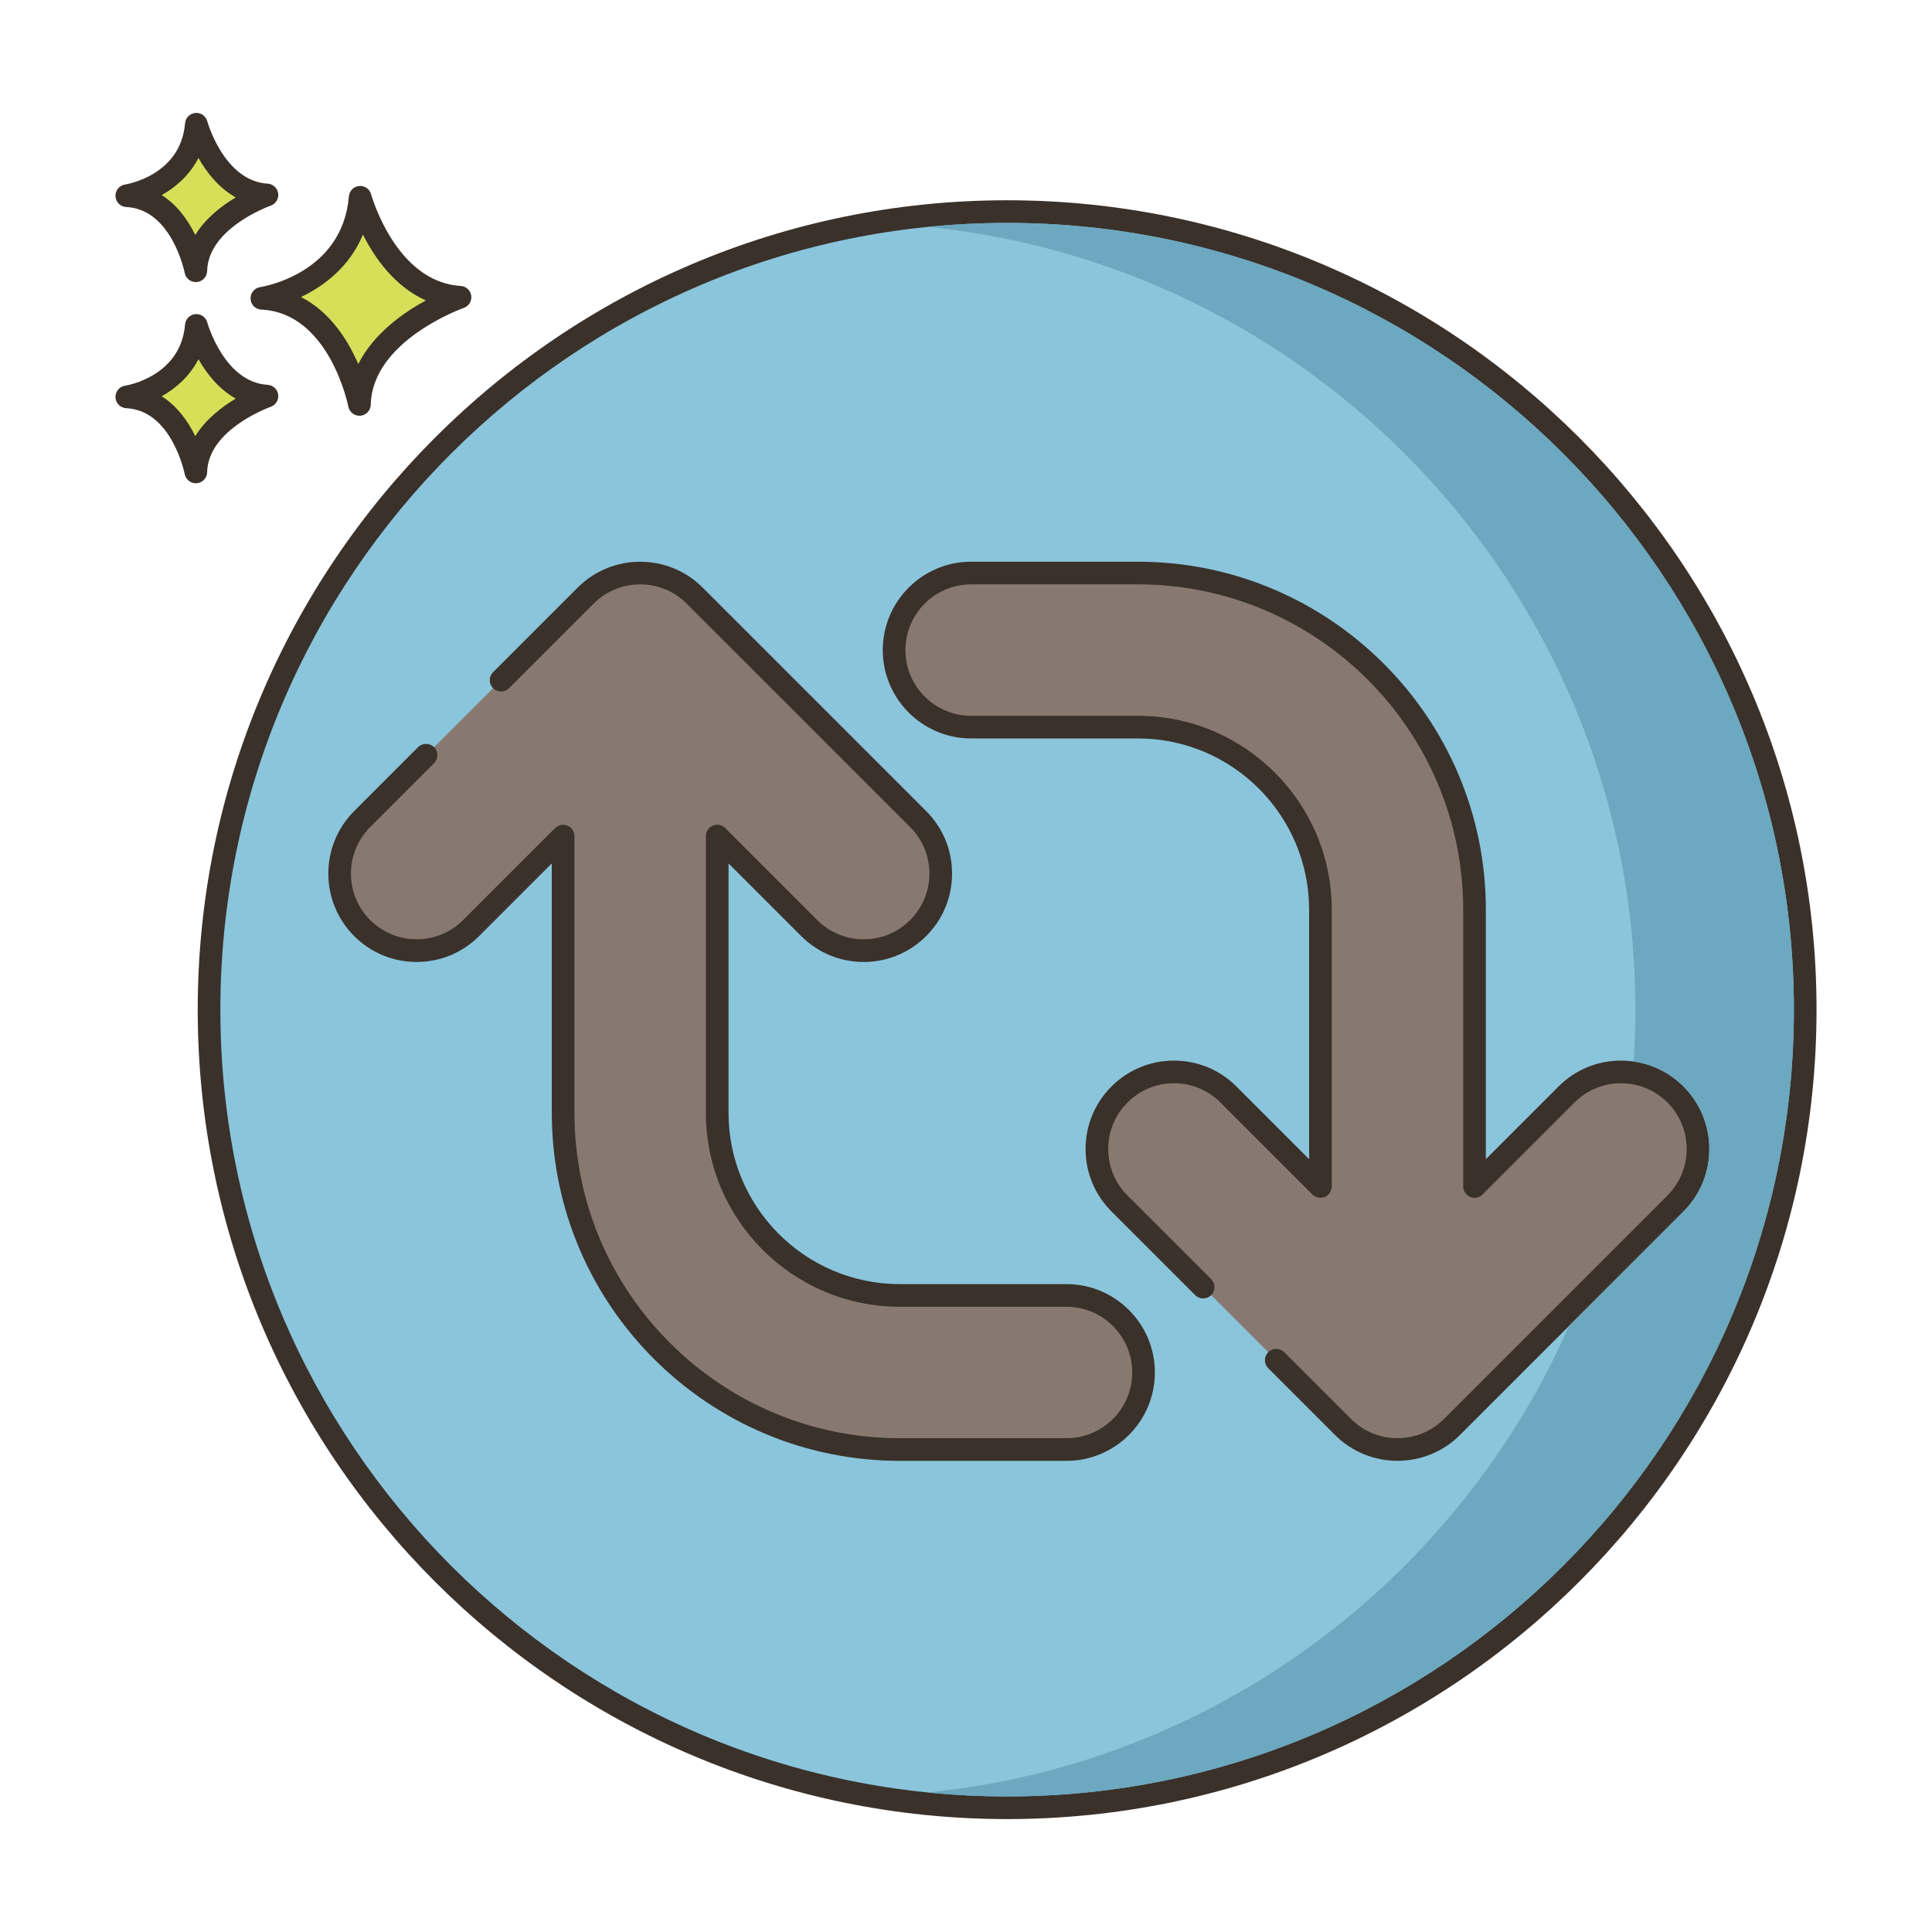 <svg id="Layer_1" enable-background="new 0 0 256 256" height="512" viewBox="0 0 256 256" width="512" xmlns="http://www.w3.org/2000/svg"><circle cx="133.45" cy="133.788" fill="#8ac5dc" r="105.75"/><path d="m133.45 26.537c-59.138 0-107.25 48.112-107.25 107.25s48.112 107.25 107.25 107.25 107.25-48.112 107.25-107.25-48.113-107.25-107.25-107.25zm0 211.5c-57.484 0-104.25-46.767-104.25-104.25s46.766-104.25 104.25-104.25 104.25 46.767 104.25 104.25-46.766 104.25-104.25 104.25z" fill="#3a312a"/><path d="m47.727 26.14c-.974 11.564-13.031 13.39-13.031 13.39 10.352.487 12.932 14.059 12.932 14.059.221-9.677 13.328-14.202 13.328-14.202-9.819-.588-13.229-13.247-13.229-13.247z" fill="#d6df58"/><path d="m61.045 37.889c-8.61-.515-11.838-12.024-11.87-12.141-.191-.703-.862-1.167-1.583-1.102-.725.066-1.298.642-1.359 1.367-.861 10.215-11.32 11.964-11.761 12.032-.763.116-1.313.791-1.273 1.561.04.771.657 1.385 1.428 1.421 9.033.425 11.505 12.72 11.529 12.844.137.711.759 1.217 1.472 1.217.042 0 .084-.002.126-.005.764-.064 1.357-.693 1.375-1.46.195-8.509 12.198-12.777 12.319-12.82.676-.234 1.092-.914.995-1.622-.1-.709-.684-1.25-1.398-1.292zm-13.572 10.347c-1.358-3.131-3.711-6.909-7.591-8.878 2.933-1.405 6.413-3.914 8.206-8.274 1.552 3.07 4.202 6.881 8.339 8.724-3.01 1.639-6.927 4.406-8.954 8.428z" fill="#3a312a"/><path d="m26.018 43.12c-.689 8.179-9.217 9.471-9.217 9.471 7.322.344 9.147 9.944 9.147 9.944.156-6.844 9.427-10.045 9.427-10.045-6.945-.416-9.357-9.37-9.357-9.37z" fill="#d6df58"/><path d="m35.463 50.992c-5.769-.345-7.977-8.186-7.998-8.265-.191-.702-.856-1.166-1.582-1.102-.726.065-1.299.643-1.36 1.368-.579 6.87-7.651 8.066-7.947 8.113-.763.116-1.313.791-1.273 1.561.04.771.657 1.385 1.428 1.421 6.039.284 7.728 8.645 7.744 8.727.136.713.759 1.22 1.472 1.22.042 0 .083-.002.125-.005.765-.063 1.358-.693 1.376-1.461.13-5.709 8.336-8.634 8.417-8.662.676-.233 1.094-.913.996-1.622s-.683-1.251-1.398-1.293zm-9.589 6.797c-.924-1.887-2.341-3.948-4.45-5.281 1.857-1.042 3.7-2.631 4.874-4.918 1.058 1.874 2.656 3.955 4.944 5.225-1.851 1.1-3.991 2.741-5.368 4.974z" fill="#3a312a"/><path d="m26.018 16.462c-.689 8.179-9.217 9.471-9.217 9.471 7.322.344 9.147 9.944 9.147 9.944.156-6.844 9.427-10.045 9.427-10.045-6.945-.415-9.357-9.37-9.357-9.37z" fill="#d6df58"/><path d="m35.463 24.335c-5.769-.345-7.977-8.186-7.998-8.265-.191-.702-.856-1.173-1.582-1.102-.726.065-1.299.643-1.36 1.368-.579 6.87-7.651 8.066-7.947 8.113-.763.116-1.313.791-1.273 1.561.04.771.657 1.385 1.428 1.421 6.039.284 7.728 8.645 7.744 8.727.135.713.759 1.22 1.472 1.22.042 0 .083-.002.125-.005.765-.063 1.358-.693 1.376-1.461.13-5.709 8.336-8.634 8.417-8.662.676-.233 1.094-.913.996-1.622s-.683-1.251-1.398-1.293zm-9.589 6.796c-.924-1.886-2.341-3.948-4.45-5.281 1.857-1.041 3.7-2.63 4.874-4.917 1.058 1.874 2.656 3.955 4.944 5.225-1.851 1.1-3.991 2.74-5.368 4.973z" fill="#3a312a"/><path d="m141.318 171.652h-22.092c-13.338 0-24.19-10.851-24.19-24.189v-36.679l12.19 12.19c3.986 3.985 10.45 3.988 14.438-.001 3.987-3.987 3.987-10.451 0-14.438l-29.62-29.616c-3.985-3.985-10.449-3.985-14.437 0l-11.209 11.208-9.942 9.942-8.466 8.466c-3.987 3.988-3.987 10.451 0 14.439 1.994 1.993 4.606 2.99 7.219 2.99s5.225-.997 7.219-2.99l12.188-12.189v36.677c0 24.597 20.012 44.607 44.608 44.607h22.092c5.638 0 10.209-4.571 10.209-10.209.002-5.637-4.57-10.208-10.207-10.208z" fill="#87796f"/><path d="m141.317 170.152h-22.092c-12.512 0-22.69-10.179-22.69-22.689v-33.058l9.63 9.629c2.211 2.212 5.151 3.43 8.278 3.43h.001c3.128 0 6.068-1.219 8.279-3.431 2.212-2.211 3.43-5.151 3.43-8.279 0-3.127-1.218-6.067-3.43-8.279l-29.619-29.617c-4.563-4.563-11.991-4.565-16.558 0l-11.208 11.208c-.586.586-.586 1.535 0 2.121s1.535.586 2.121 0l11.208-11.208c3.396-3.395 8.921-3.396 12.316 0l29.619 29.616c1.645 1.646 2.551 3.832 2.551 6.158s-.906 4.514-2.551 6.158c-1.645 1.646-3.832 2.552-6.158 2.552s-4.513-.906-6.158-2.551l-12.19-12.189c-.429-.429-1.074-.559-1.635-.325-.56.232-.926.779-.926 1.386v36.679c0 14.165 11.525 25.689 25.69 25.689h22.092c4.802 0 8.71 3.907 8.71 8.709s-3.907 8.709-8.71 8.709h-22.092c-23.77 0-43.108-19.338-43.108-43.107v-36.678c0-.606-.365-1.153-.926-1.386-.56-.234-1.207-.104-1.635.325l-12.188 12.188c-1.646 1.645-3.833 2.551-6.159 2.551s-4.513-.906-6.159-2.551c-3.395-3.396-3.395-8.921 0-12.317l8.466-8.466c.586-.586.586-1.535 0-2.121s-1.535-.586-2.121 0l-8.466 8.466c-4.564 4.566-4.564 11.995 0 16.56 2.212 2.212 5.152 3.43 8.28 3.43 3.126 0 6.067-1.218 8.28-3.43l9.628-9.628v33.057c0 25.424 20.684 46.107 46.108 46.107h22.092c6.456 0 11.71-5.253 11.71-11.709s-5.253-11.709-11.71-11.709z" fill="#3a312a"/><path d="m222.01 145.026c-1.994-1.993-4.606-2.99-7.219-2.99s-5.225.997-7.219 2.99l-12.188 12.188v-36.677c0-24.597-20.012-44.608-44.608-44.608h-22.092c-5.638 0-10.209 4.571-10.209 10.209s4.572 10.209 10.209 10.209h22.092c13.338 0 24.19 10.851 24.19 24.189v36.678l-12.19-12.19c-3.986-3.985-10.45-3.988-14.438.001-3.987 3.987-3.987 10.451 0 14.438l11.088 11.087 9.683 9.682 8.848 8.847c3.985 3.985 10.449 3.985 14.437 0l29.617-29.616c3.986-3.986 3.986-10.449-.001-14.437z" fill="#87796f"/><path d="m223.07 143.966c-2.212-2.212-5.152-3.43-8.28-3.43-3.126 0-6.067 1.218-8.28 3.43l-9.628 9.628v-33.057c0-25.424-20.684-46.107-46.108-46.107h-22.092c-6.457 0-11.71 5.253-11.71 11.709s5.253 11.709 11.71 11.709h22.092c12.512 0 22.69 10.179 22.69 22.689v33.058l-9.63-9.629c-2.211-2.212-5.151-3.43-8.278-3.43 0 0 0 0-.001 0-3.128 0-6.068 1.219-8.279 3.431-2.211 2.211-3.43 5.151-3.43 8.279 0 3.127 1.218 6.067 3.43 8.279l11.088 11.087c.586.586 1.536.586 2.121 0 .586-.586.586-1.535 0-2.121l-11.088-11.087c-1.645-1.646-2.551-3.832-2.551-6.158s.906-4.514 2.551-6.158c1.645-1.646 3.832-2.552 6.158-2.552s4.513.906 6.158 2.551l12.19 12.189c.429.429 1.073.559 1.635.325.561-.232.926-.779.926-1.386v-36.679c0-14.165-11.525-25.689-25.69-25.689h-22.092c-4.802 0-8.71-3.907-8.71-8.709s3.907-8.709 8.71-8.709h22.092c23.77 0 43.108 19.338 43.108 43.107v36.678c0 .606.365 1.153.926 1.386.562.232 1.206.104 1.635-.325l12.188-12.188c1.646-1.645 3.833-2.551 6.159-2.551s4.513.906 6.159 2.551c3.395 3.396 3.395 8.921 0 12.317l-29.617 29.616c-3.397 3.394-8.922 3.395-12.316 0l-8.848-8.847c-.586-.586-1.536-.586-2.121 0-.586.586-.586 1.535 0 2.121l8.848 8.847c2.282 2.282 5.279 3.423 8.278 3.423 2.998 0 5.997-1.141 8.28-3.423l29.617-29.616c4.565-4.566 4.565-11.995 0-16.559z" fill="#3a312a"/><path d="m133.45 29.54c-3.54 0-7.05.18-10.5.53 52.57 5.28 93.75 49.78 93.75 103.72 0 2.31-.08 4.6-.23 6.87 2.49.35 4.79 1.49 6.6 3.3 4.56 4.57 4.56 12 0 16.57l-15.17 15.17c-14.82 33.62-46.9 57.99-84.95 61.81 3.45.35 6.96.53 10.5.53 57.48 0 104.25-46.77 104.25-104.25 0-57.49-46.77-104.25-104.25-104.25z" fill="#6ca8bf"/></svg>